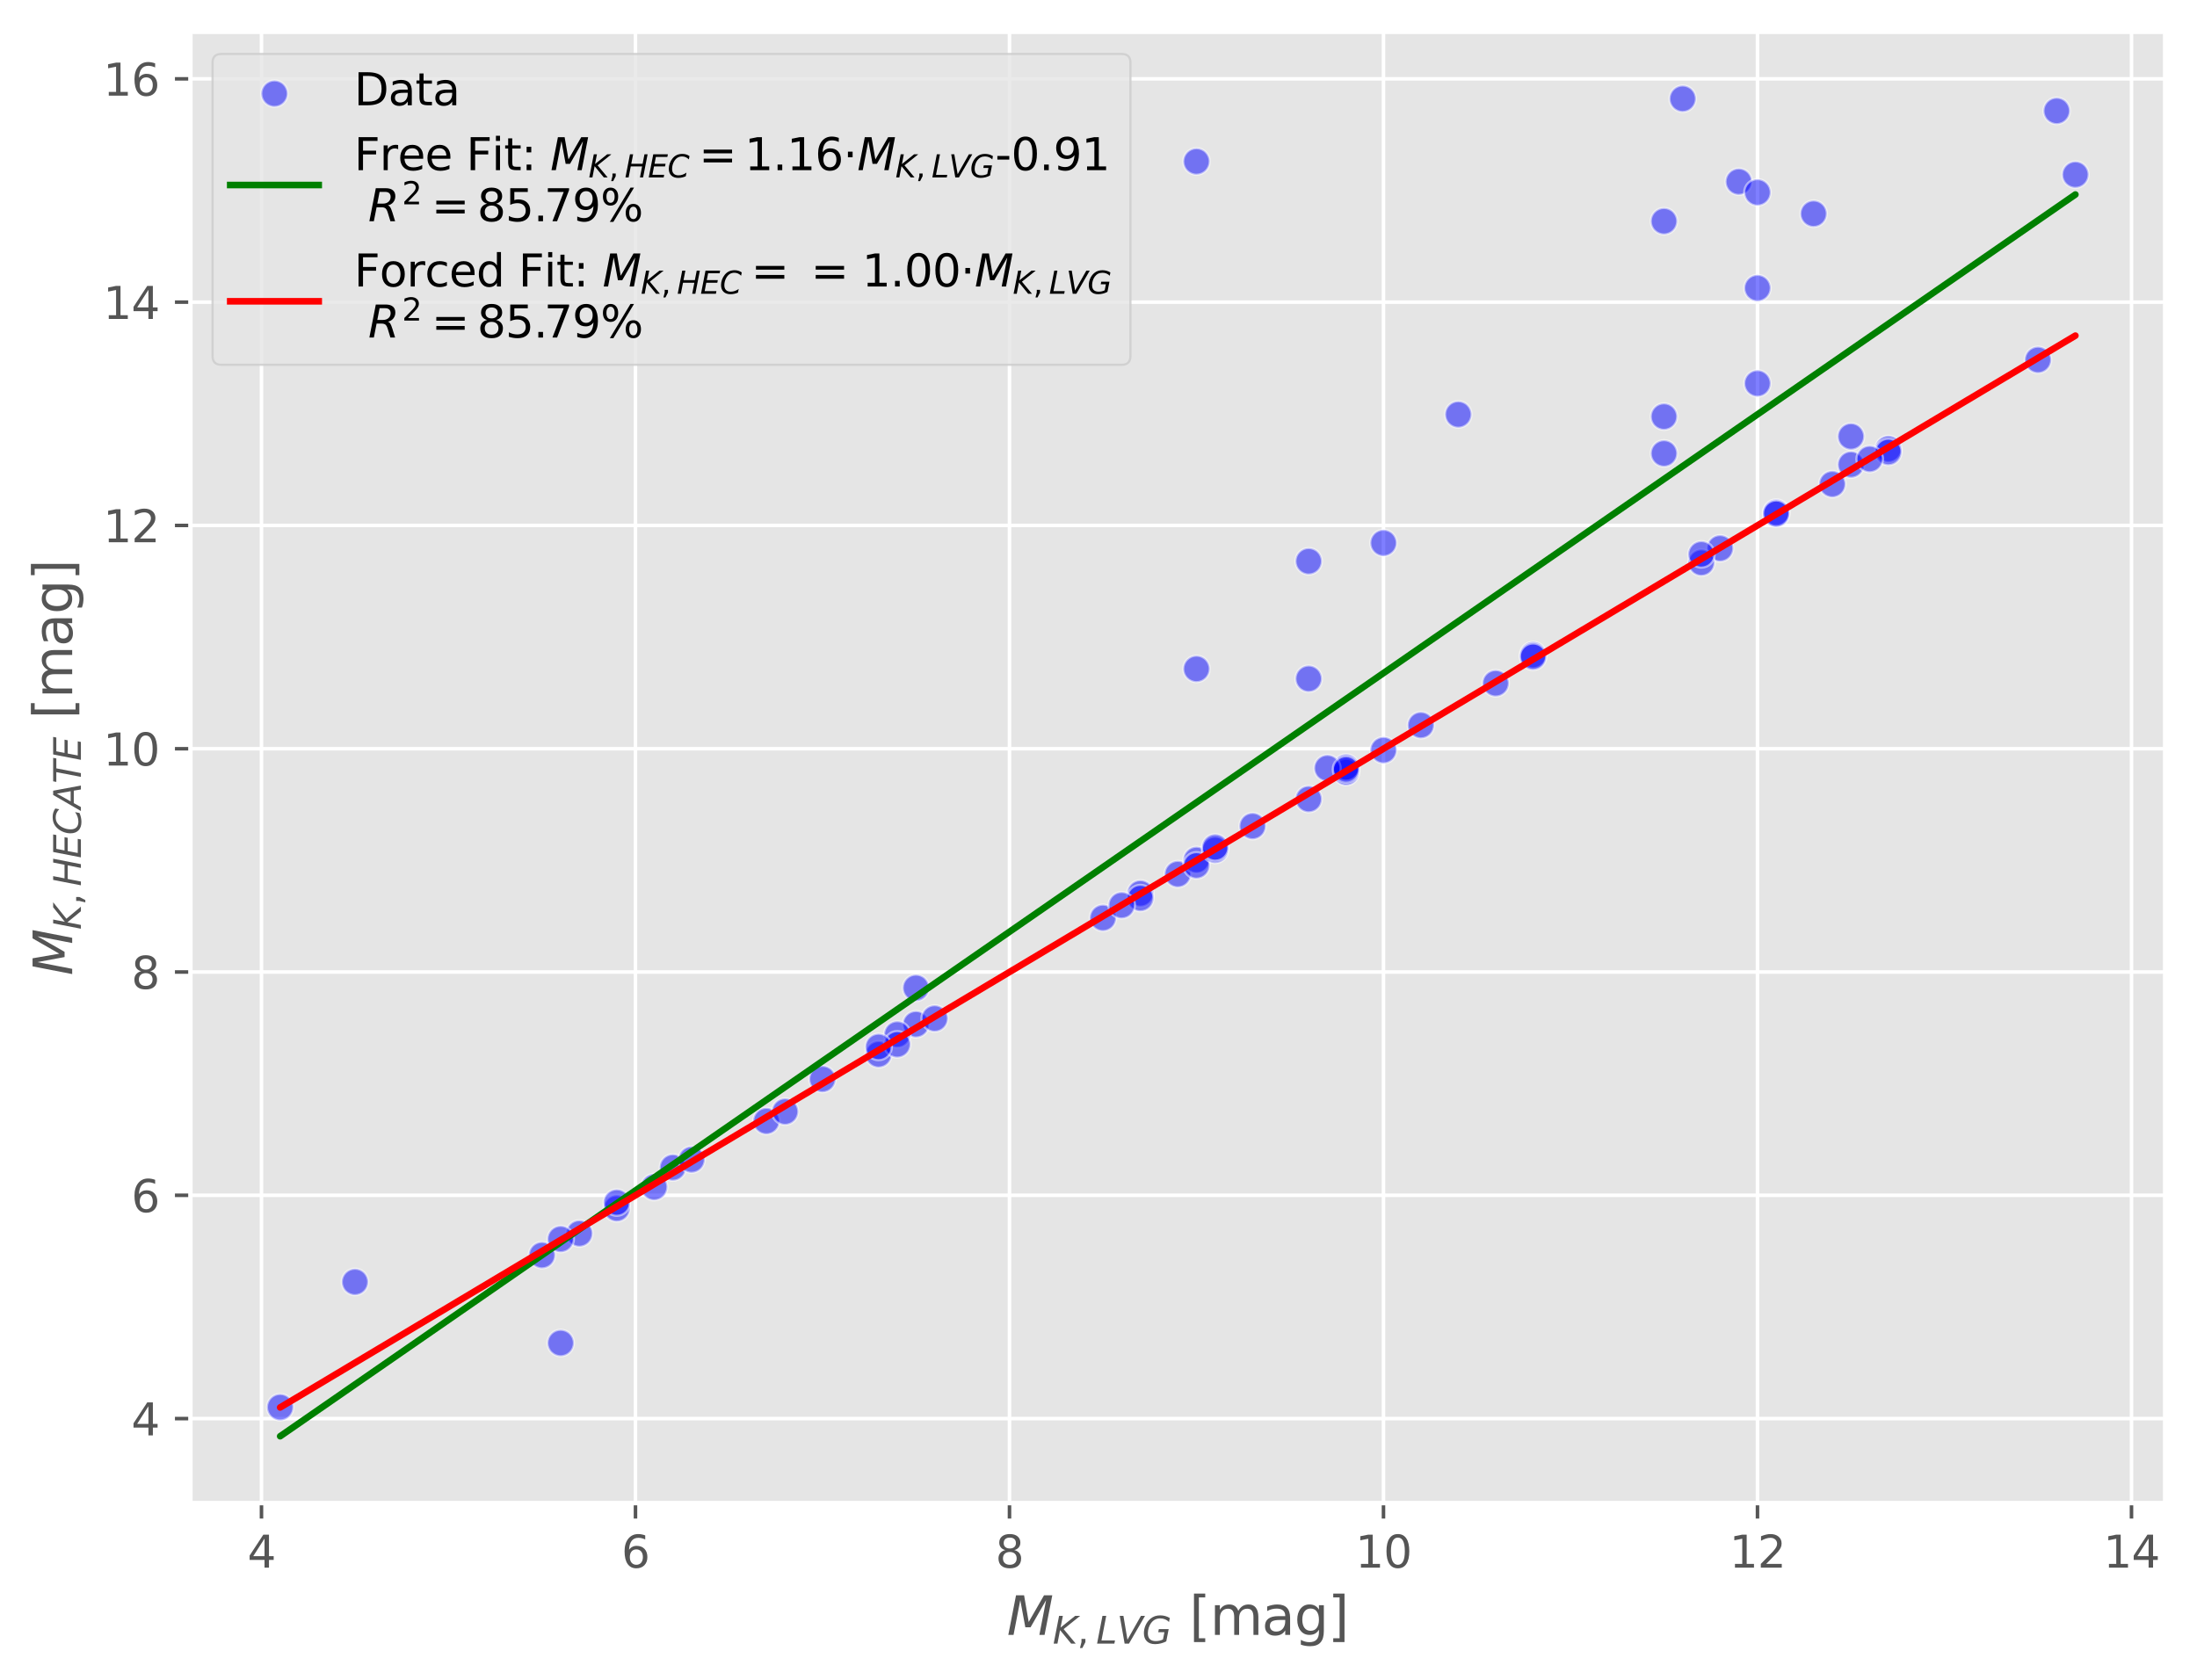 <?xml version="1.0" encoding="utf-8" standalone="no"?>
<!DOCTYPE svg PUBLIC "-//W3C//DTD SVG 1.1//EN"
  "http://www.w3.org/Graphics/SVG/1.1/DTD/svg11.dtd">
<svg xmlns:xlink="http://www.w3.org/1999/xlink" width="496.645pt" height="379.838pt" viewBox="0 0 496.645 379.838" xmlns="http://www.w3.org/2000/svg" version="1.1">
 <defs>
  <style type="text/css">*{stroke-linejoin: round; stroke-linecap: butt}</style>
 </defs>
 <g id="figure_1">
  <g id="patch_1">
   <path d="M 0 379.838 
L 496.645 379.838 
L 496.645 0 
L 0 0 
z
" style="fill: #ffffff"/>
  </g>
  <g id="axes_1">
   <g id="patch_2">
    <path d="M 43.045 339.84 
L 489.445 339.84 
L 489.445 7.2 
L 43.045 7.2 
z
" style="fill: #e5e5e5"/>
   </g>
   <g id="matplotlib.axis_1">
    <g id="xtick_1">
     <g id="line2d_1">
      <path d="M 59.109 339.84 
L 59.109 7.2 
" clip-path="url(#p6cf40e9a6b)" style="fill: none; stroke: #ffffff; stroke-width: 0.8; stroke-linecap: square"/>
     </g>
     <g id="line2d_2">
      <defs>
       <path id="m7039c1b20a" d="M 0 0 
L 0 3.5 
" style="stroke: #555555; stroke-width: 0.8"/>
      </defs>
      <g>
       <use xlink:href="#m7039c1b20a" x="59.109" y="339.84" style="fill: #555555; stroke: #555555; stroke-width: 0.8"/>
      </g>
     </g>
     <g id="text_1">
      <!-- 4 -->
      <g style="fill: #555555" transform="translate(55.927 354.438) scale(0.1 -0.1)">
       <defs>
        <path id="DejaVuSans-34" d="M 2419 4116 
L 825 1625 
L 2419 1625 
L 2419 4116 
z
M 2253 4666 
L 3047 4666 
L 3047 1625 
L 3713 1625 
L 3713 1100 
L 3047 1100 
L 3047 0 
L 2419 0 
L 2419 1100 
L 313 1100 
L 313 1709 
L 2253 4666 
z
" transform="scale(0.016)"/>
       </defs>
       <use xlink:href="#DejaVuSans-34"/>
      </g>
     </g>
    </g>
    <g id="xtick_2">
     <g id="line2d_3">
      <path d="M 143.654 339.84 
L 143.654 7.2 
" clip-path="url(#p6cf40e9a6b)" style="fill: none; stroke: #ffffff; stroke-width: 0.8; stroke-linecap: square"/>
     </g>
     <g id="line2d_4">
      <g>
       <use xlink:href="#m7039c1b20a" x="143.654" y="339.84" style="fill: #555555; stroke: #555555; stroke-width: 0.8"/>
      </g>
     </g>
     <g id="text_2">
      <!-- 6 -->
      <g style="fill: #555555" transform="translate(140.473 354.438) scale(0.1 -0.1)">
       <defs>
        <path id="DejaVuSans-36" d="M 2113 2584 
Q 1688 2584 1439 2293 
Q 1191 2003 1191 1497 
Q 1191 994 1439 701 
Q 1688 409 2113 409 
Q 2538 409 2786 701 
Q 3034 994 3034 1497 
Q 3034 2003 2786 2293 
Q 2538 2584 2113 2584 
z
M 3366 4563 
L 3366 3988 
Q 3128 4100 2886 4159 
Q 2644 4219 2406 4219 
Q 1781 4219 1451 3797 
Q 1122 3375 1075 2522 
Q 1259 2794 1537 2939 
Q 1816 3084 2150 3084 
Q 2853 3084 3261 2657 
Q 3669 2231 3669 1497 
Q 3669 778 3244 343 
Q 2819 -91 2113 -91 
Q 1303 -91 875 529 
Q 447 1150 447 2328 
Q 447 3434 972 4092 
Q 1497 4750 2381 4750 
Q 2619 4750 2861 4703 
Q 3103 4656 3366 4563 
z
" transform="scale(0.016)"/>
       </defs>
       <use xlink:href="#DejaVuSans-36"/>
      </g>
     </g>
    </g>
    <g id="xtick_3">
     <g id="line2d_5">
      <path d="M 228.2 339.84 
L 228.2 7.2 
" clip-path="url(#p6cf40e9a6b)" style="fill: none; stroke: #ffffff; stroke-width: 0.8; stroke-linecap: square"/>
     </g>
     <g id="line2d_6">
      <g>
       <use xlink:href="#m7039c1b20a" x="228.2" y="339.84" style="fill: #555555; stroke: #555555; stroke-width: 0.8"/>
      </g>
     </g>
     <g id="text_3">
      <!-- 8 -->
      <g style="fill: #555555" transform="translate(225.018 354.438) scale(0.1 -0.1)">
       <defs>
        <path id="DejaVuSans-38" d="M 2034 2216 
Q 1584 2216 1326 1975 
Q 1069 1734 1069 1313 
Q 1069 891 1326 650 
Q 1584 409 2034 409 
Q 2484 409 2743 651 
Q 3003 894 3003 1313 
Q 3003 1734 2745 1975 
Q 2488 2216 2034 2216 
z
M 1403 2484 
Q 997 2584 770 2862 
Q 544 3141 544 3541 
Q 544 4100 942 4425 
Q 1341 4750 2034 4750 
Q 2731 4750 3128 4425 
Q 3525 4100 3525 3541 
Q 3525 3141 3298 2862 
Q 3072 2584 2669 2484 
Q 3125 2378 3379 2068 
Q 3634 1759 3634 1313 
Q 3634 634 3220 271 
Q 2806 -91 2034 -91 
Q 1263 -91 848 271 
Q 434 634 434 1313 
Q 434 1759 690 2068 
Q 947 2378 1403 2484 
z
M 1172 3481 
Q 1172 3119 1398 2916 
Q 1625 2713 2034 2713 
Q 2441 2713 2670 2916 
Q 2900 3119 2900 3481 
Q 2900 3844 2670 4047 
Q 2441 4250 2034 4250 
Q 1625 4250 1398 4047 
Q 1172 3844 1172 3481 
z
" transform="scale(0.016)"/>
       </defs>
       <use xlink:href="#DejaVuSans-38"/>
      </g>
     </g>
    </g>
    <g id="xtick_4">
     <g id="line2d_7">
      <path d="M 312.745 339.84 
L 312.745 7.2 
" clip-path="url(#p6cf40e9a6b)" style="fill: none; stroke: #ffffff; stroke-width: 0.8; stroke-linecap: square"/>
     </g>
     <g id="line2d_8">
      <g>
       <use xlink:href="#m7039c1b20a" x="312.745" y="339.84" style="fill: #555555; stroke: #555555; stroke-width: 0.8"/>
      </g>
     </g>
     <g id="text_4">
      <!-- 10 -->
      <g style="fill: #555555" transform="translate(306.382 354.438) scale(0.1 -0.1)">
       <defs>
        <path id="DejaVuSans-31" d="M 794 531 
L 1825 531 
L 1825 4091 
L 703 3866 
L 703 4441 
L 1819 4666 
L 2450 4666 
L 2450 531 
L 3481 531 
L 3481 0 
L 794 0 
L 794 531 
z
" transform="scale(0.016)"/>
        <path id="DejaVuSans-30" d="M 2034 4250 
Q 1547 4250 1301 3770 
Q 1056 3291 1056 2328 
Q 1056 1369 1301 889 
Q 1547 409 2034 409 
Q 2525 409 2770 889 
Q 3016 1369 3016 2328 
Q 3016 3291 2770 3770 
Q 2525 4250 2034 4250 
z
M 2034 4750 
Q 2819 4750 3233 4129 
Q 3647 3509 3647 2328 
Q 3647 1150 3233 529 
Q 2819 -91 2034 -91 
Q 1250 -91 836 529 
Q 422 1150 422 2328 
Q 422 3509 836 4129 
Q 1250 4750 2034 4750 
z
" transform="scale(0.016)"/>
       </defs>
       <use xlink:href="#DejaVuSans-31"/>
       <use xlink:href="#DejaVuSans-30" x="63.623"/>
      </g>
     </g>
    </g>
    <g id="xtick_5">
     <g id="line2d_9">
      <path d="M 397.29 339.84 
L 397.29 7.2 
" clip-path="url(#p6cf40e9a6b)" style="fill: none; stroke: #ffffff; stroke-width: 0.8; stroke-linecap: square"/>
     </g>
     <g id="line2d_10">
      <g>
       <use xlink:href="#m7039c1b20a" x="397.29" y="339.84" style="fill: #555555; stroke: #555555; stroke-width: 0.8"/>
      </g>
     </g>
     <g id="text_5">
      <!-- 12 -->
      <g style="fill: #555555" transform="translate(390.928 354.438) scale(0.1 -0.1)">
       <defs>
        <path id="DejaVuSans-32" d="M 1228 531 
L 3431 531 
L 3431 0 
L 469 0 
L 469 531 
Q 828 903 1448 1529 
Q 2069 2156 2228 2338 
Q 2531 2678 2651 2914 
Q 2772 3150 2772 3378 
Q 2772 3750 2511 3984 
Q 2250 4219 1831 4219 
Q 1534 4219 1204 4116 
Q 875 4013 500 3803 
L 500 4441 
Q 881 4594 1212 4672 
Q 1544 4750 1819 4750 
Q 2544 4750 2975 4387 
Q 3406 4025 3406 3419 
Q 3406 3131 3298 2873 
Q 3191 2616 2906 2266 
Q 2828 2175 2409 1742 
Q 1991 1309 1228 531 
z
" transform="scale(0.016)"/>
       </defs>
       <use xlink:href="#DejaVuSans-31"/>
       <use xlink:href="#DejaVuSans-32" x="63.623"/>
      </g>
     </g>
    </g>
    <g id="xtick_6">
     <g id="line2d_11">
      <path d="M 481.836 339.84 
L 481.836 7.2 
" clip-path="url(#p6cf40e9a6b)" style="fill: none; stroke: #ffffff; stroke-width: 0.8; stroke-linecap: square"/>
     </g>
     <g id="line2d_12">
      <g>
       <use xlink:href="#m7039c1b20a" x="481.836" y="339.84" style="fill: #555555; stroke: #555555; stroke-width: 0.8"/>
      </g>
     </g>
     <g id="text_6">
      <!-- 14 -->
      <g style="fill: #555555" transform="translate(475.473 354.438) scale(0.1 -0.1)">
       <use xlink:href="#DejaVuSans-31"/>
       <use xlink:href="#DejaVuSans-34" x="63.623"/>
      </g>
     </g>
    </g>
    <g id="text_7">
     <!-- $M_{K,LVG}$ [$\mathrm{mag}$] -->
     <g style="fill: #555555" transform="translate(227.605 369.638) scale(0.12 -0.12)">
      <defs>
       <path id="DejaVuSans-Oblique-4d" d="M 1081 4666 
L 2028 4666 
L 2572 1522 
L 4378 4666 
L 5350 4666 
L 4441 0 
L 3828 0 
L 4622 4091 
L 2791 897 
L 2175 897 
L 1581 4103 
L 788 0 
L 172 0 
L 1081 4666 
z
" transform="scale(0.016)"/>
       <path id="DejaVuSans-Oblique-4b" d="M 1081 4666 
L 1716 4666 
L 1331 2700 
L 3781 4666 
L 4622 4666 
L 1850 2438 
L 3878 0 
L 3109 0 
L 1247 2272 
L 806 0 
L 172 0 
L 1081 4666 
z
" transform="scale(0.016)"/>
       <path id="DejaVuSans-2c" d="M 750 794 
L 1409 794 
L 1409 256 
L 897 -744 
L 494 -744 
L 750 256 
L 750 794 
z
" transform="scale(0.016)"/>
       <path id="DejaVuSans-Oblique-4c" d="M 1075 4666 
L 1709 4666 
L 909 525 
L 3181 525 
L 3078 0 
L 172 0 
L 1075 4666 
z
" transform="scale(0.016)"/>
       <path id="DejaVuSans-Oblique-56" d="M 1319 0 
L 500 4666 
L 1119 4666 
L 1797 653 
L 4063 4666 
L 4750 4666 
L 2053 0 
L 1319 0 
z
" transform="scale(0.016)"/>
       <path id="DejaVuSans-Oblique-47" d="M 3494 697 
L 3738 1919 
L 2700 1919 
L 2797 2438 
L 4453 2438 
L 4050 384 
Q 3634 156 3143 32 
Q 2653 -91 2156 -91 
Q 1278 -91 783 396 
Q 288 884 288 1753 
Q 288 2475 589 3126 
Q 891 3778 1422 4213 
Q 1756 4484 2153 4617 
Q 2550 4750 3034 4750 
Q 3472 4750 3873 4639 
Q 4275 4528 4641 4306 
L 4513 3634 
Q 4231 3928 3853 4083 
Q 3475 4238 3047 4238 
Q 2550 4238 2172 4048 
Q 1794 3859 1497 3463 
Q 1244 3125 1098 2667 
Q 953 2209 953 1734 
Q 953 1081 1287 751 
Q 1622 422 2284 422 
Q 2616 422 2925 492 
Q 3234 563 3494 697 
z
" transform="scale(0.016)"/>
       <path id="DejaVuSans-20" transform="scale(0.016)"/>
       <path id="DejaVuSans-5b" d="M 550 4863 
L 1875 4863 
L 1875 4416 
L 1125 4416 
L 1125 -397 
L 1875 -397 
L 1875 -844 
L 550 -844 
L 550 4863 
z
" transform="scale(0.016)"/>
       <path id="DejaVuSans-6d" d="M 3328 2828 
Q 3544 3216 3844 3400 
Q 4144 3584 4550 3584 
Q 5097 3584 5394 3201 
Q 5691 2819 5691 2113 
L 5691 0 
L 5113 0 
L 5113 2094 
Q 5113 2597 4934 2840 
Q 4756 3084 4391 3084 
Q 3944 3084 3684 2787 
Q 3425 2491 3425 1978 
L 3425 0 
L 2847 0 
L 2847 2094 
Q 2847 2600 2669 2842 
Q 2491 3084 2119 3084 
Q 1678 3084 1418 2786 
Q 1159 2488 1159 1978 
L 1159 0 
L 581 0 
L 581 3500 
L 1159 3500 
L 1159 2956 
Q 1356 3278 1631 3431 
Q 1906 3584 2284 3584 
Q 2666 3584 2933 3390 
Q 3200 3197 3328 2828 
z
" transform="scale(0.016)"/>
       <path id="DejaVuSans-61" d="M 2194 1759 
Q 1497 1759 1228 1600 
Q 959 1441 959 1056 
Q 959 750 1161 570 
Q 1363 391 1709 391 
Q 2188 391 2477 730 
Q 2766 1069 2766 1631 
L 2766 1759 
L 2194 1759 
z
M 3341 1997 
L 3341 0 
L 2766 0 
L 2766 531 
Q 2569 213 2275 61 
Q 1981 -91 1556 -91 
Q 1019 -91 701 211 
Q 384 513 384 1019 
Q 384 1609 779 1909 
Q 1175 2209 1959 2209 
L 2766 2209 
L 2766 2266 
Q 2766 2663 2505 2880 
Q 2244 3097 1772 3097 
Q 1472 3097 1187 3025 
Q 903 2953 641 2809 
L 641 3341 
Q 956 3463 1253 3523 
Q 1550 3584 1831 3584 
Q 2591 3584 2966 3190 
Q 3341 2797 3341 1997 
z
" transform="scale(0.016)"/>
       <path id="DejaVuSans-67" d="M 2906 1791 
Q 2906 2416 2648 2759 
Q 2391 3103 1925 3103 
Q 1463 3103 1205 2759 
Q 947 2416 947 1791 
Q 947 1169 1205 825 
Q 1463 481 1925 481 
Q 2391 481 2648 825 
Q 2906 1169 2906 1791 
z
M 3481 434 
Q 3481 -459 3084 -895 
Q 2688 -1331 1869 -1331 
Q 1566 -1331 1297 -1286 
Q 1028 -1241 775 -1147 
L 775 -588 
Q 1028 -725 1275 -790 
Q 1522 -856 1778 -856 
Q 2344 -856 2625 -561 
Q 2906 -266 2906 331 
L 2906 616 
Q 2728 306 2450 153 
Q 2172 0 1784 0 
Q 1141 0 747 490 
Q 353 981 353 1791 
Q 353 2603 747 3093 
Q 1141 3584 1784 3584 
Q 2172 3584 2450 3431 
Q 2728 3278 2906 2969 
L 2906 3500 
L 3481 3500 
L 3481 434 
z
" transform="scale(0.016)"/>
       <path id="DejaVuSans-5d" d="M 1947 4863 
L 1947 -844 
L 622 -844 
L 622 -397 
L 1369 -397 
L 1369 4416 
L 622 4416 
L 622 4863 
L 1947 4863 
z
" transform="scale(0.016)"/>
      </defs>
      <use xlink:href="#DejaVuSans-Oblique-4d" transform="translate(0 0.016)"/>
      <use xlink:href="#DejaVuSans-Oblique-4b" transform="translate(86.279 -16.391) scale(0.7)"/>
      <use xlink:href="#DejaVuSans-2c" transform="translate(132.183 -16.391) scale(0.7)"/>
      <use xlink:href="#DejaVuSans-Oblique-4c" transform="translate(168.071 -16.391) scale(0.7)"/>
      <use xlink:href="#DejaVuSans-Oblique-56" transform="translate(207.07 -16.391) scale(0.7)"/>
      <use xlink:href="#DejaVuSans-Oblique-47" transform="translate(254.956 -16.391) scale(0.7)"/>
      <use xlink:href="#DejaVuSans-20" transform="translate(311.934 0.016)"/>
      <use xlink:href="#DejaVuSans-5b" transform="translate(343.721 0.016)"/>
      <use xlink:href="#DejaVuSans-6d" transform="translate(382.734 0.016)"/>
      <use xlink:href="#DejaVuSans-61" transform="translate(480.146 0.016)"/>
      <use xlink:href="#DejaVuSans-67" transform="translate(541.426 0.016)"/>
      <use xlink:href="#DejaVuSans-5d" transform="translate(604.902 0.016)"/>
     </g>
    </g>
   </g>
   <g id="matplotlib.axis_2">
    <g id="ytick_1">
     <g id="line2d_13">
      <path d="M 43.045 320.732 
L 489.445 320.732 
" clip-path="url(#p6cf40e9a6b)" style="fill: none; stroke: #ffffff; stroke-width: 0.8; stroke-linecap: square"/>
     </g>
     <g id="line2d_14">
      <defs>
       <path id="m6ed48e3ea6" d="M 0 0 
L -3.5 0 
" style="stroke: #555555; stroke-width: 0.8"/>
      </defs>
      <g>
       <use xlink:href="#m6ed48e3ea6" x="43.045" y="320.732" style="fill: #555555; stroke: #555555; stroke-width: 0.8"/>
      </g>
     </g>
     <g id="text_8">
      <!-- 4 -->
      <g style="fill: #555555" transform="translate(29.683 324.531) scale(0.1 -0.1)">
       <use xlink:href="#DejaVuSans-34"/>
      </g>
     </g>
    </g>
    <g id="ytick_2">
     <g id="line2d_15">
      <path d="M 43.045 270.248 
L 489.445 270.248 
" clip-path="url(#p6cf40e9a6b)" style="fill: none; stroke: #ffffff; stroke-width: 0.8; stroke-linecap: square"/>
     </g>
     <g id="line2d_16">
      <g>
       <use xlink:href="#m6ed48e3ea6" x="43.045" y="270.248" style="fill: #555555; stroke: #555555; stroke-width: 0.8"/>
      </g>
     </g>
     <g id="text_9">
      <!-- 6 -->
      <g style="fill: #555555" transform="translate(29.683 274.047) scale(0.1 -0.1)">
       <use xlink:href="#DejaVuSans-36"/>
      </g>
     </g>
    </g>
    <g id="ytick_3">
     <g id="line2d_17">
      <path d="M 43.045 219.763 
L 489.445 219.763 
" clip-path="url(#p6cf40e9a6b)" style="fill: none; stroke: #ffffff; stroke-width: 0.8; stroke-linecap: square"/>
     </g>
     <g id="line2d_18">
      <g>
       <use xlink:href="#m6ed48e3ea6" x="43.045" y="219.763" style="fill: #555555; stroke: #555555; stroke-width: 0.8"/>
      </g>
     </g>
     <g id="text_10">
      <!-- 8 -->
      <g style="fill: #555555" transform="translate(29.683 223.563) scale(0.1 -0.1)">
       <use xlink:href="#DejaVuSans-38"/>
      </g>
     </g>
    </g>
    <g id="ytick_4">
     <g id="line2d_19">
      <path d="M 43.045 169.279 
L 489.445 169.279 
" clip-path="url(#p6cf40e9a6b)" style="fill: none; stroke: #ffffff; stroke-width: 0.8; stroke-linecap: square"/>
     </g>
     <g id="line2d_20">
      <g>
       <use xlink:href="#m6ed48e3ea6" x="43.045" y="169.279" style="fill: #555555; stroke: #555555; stroke-width: 0.8"/>
      </g>
     </g>
     <g id="text_11">
      <!-- 10 -->
      <g style="fill: #555555" transform="translate(23.32 173.079) scale(0.1 -0.1)">
       <use xlink:href="#DejaVuSans-31"/>
       <use xlink:href="#DejaVuSans-30" x="63.623"/>
      </g>
     </g>
    </g>
    <g id="ytick_5">
     <g id="line2d_21">
      <path d="M 43.045 118.795 
L 489.445 118.795 
" clip-path="url(#p6cf40e9a6b)" style="fill: none; stroke: #ffffff; stroke-width: 0.8; stroke-linecap: square"/>
     </g>
     <g id="line2d_22">
      <g>
       <use xlink:href="#m6ed48e3ea6" x="43.045" y="118.795" style="fill: #555555; stroke: #555555; stroke-width: 0.8"/>
      </g>
     </g>
     <g id="text_12">
      <!-- 12 -->
      <g style="fill: #555555" transform="translate(23.32 122.594) scale(0.1 -0.1)">
       <use xlink:href="#DejaVuSans-31"/>
       <use xlink:href="#DejaVuSans-32" x="63.623"/>
      </g>
     </g>
    </g>
    <g id="ytick_6">
     <g id="line2d_23">
      <path d="M 43.045 68.311 
L 489.445 68.311 
" clip-path="url(#p6cf40e9a6b)" style="fill: none; stroke: #ffffff; stroke-width: 0.8; stroke-linecap: square"/>
     </g>
     <g id="line2d_24">
      <g>
       <use xlink:href="#m6ed48e3ea6" x="43.045" y="68.311" style="fill: #555555; stroke: #555555; stroke-width: 0.8"/>
      </g>
     </g>
     <g id="text_13">
      <!-- 14 -->
      <g style="fill: #555555" transform="translate(23.32 72.11) scale(0.1 -0.1)">
       <use xlink:href="#DejaVuSans-31"/>
       <use xlink:href="#DejaVuSans-34" x="63.623"/>
      </g>
     </g>
    </g>
    <g id="ytick_7">
     <g id="line2d_25">
      <path d="M 43.045 17.827 
L 489.445 17.827 
" clip-path="url(#p6cf40e9a6b)" style="fill: none; stroke: #ffffff; stroke-width: 0.8; stroke-linecap: square"/>
     </g>
     <g id="line2d_26">
      <g>
       <use xlink:href="#m6ed48e3ea6" x="43.045" y="17.827" style="fill: #555555; stroke: #555555; stroke-width: 0.8"/>
      </g>
     </g>
     <g id="text_14">
      <!-- 16 -->
      <g style="fill: #555555" transform="translate(23.32 21.626) scale(0.1 -0.1)">
       <use xlink:href="#DejaVuSans-31"/>
       <use xlink:href="#DejaVuSans-36" x="63.623"/>
      </g>
     </g>
    </g>
    <g id="text_15">
     <!-- $M_{K,HECATE} $ [$\mathrm{mag}$] -->
     <g style="fill: #555555" transform="translate(16.32 220.56) rotate(-90) scale(0.12 -0.12)">
      <defs>
       <path id="DejaVuSans-Oblique-48" d="M 1081 4666 
L 1716 4666 
L 1344 2753 
L 3634 2753 
L 4006 4666 
L 4641 4666 
L 3731 0 
L 3097 0 
L 3531 2222 
L 1241 2222 
L 806 0 
L 172 0 
L 1081 4666 
z
" transform="scale(0.016)"/>
       <path id="DejaVuSans-Oblique-45" d="M 1081 4666 
L 4031 4666 
L 3928 4134 
L 1606 4134 
L 1338 2753 
L 3566 2753 
L 3463 2222 
L 1234 2222 
L 909 531 
L 3284 531 
L 3181 0 
L 172 0 
L 1081 4666 
z
" transform="scale(0.016)"/>
       <path id="DejaVuSans-Oblique-43" d="M 4447 4306 
L 4319 3641 
Q 4019 3944 3683 4091 
Q 3347 4238 2956 4238 
Q 2422 4238 2017 3981 
Q 1613 3725 1319 3200 
Q 1131 2863 1032 2486 
Q 934 2109 934 1728 
Q 934 1091 1264 756 
Q 1594 422 2222 422 
Q 2656 422 3056 561 
Q 3456 700 3834 978 
L 3688 231 
Q 3316 72 2936 -9 
Q 2556 -91 2175 -91 
Q 1278 -91 773 396 
Q 269 884 269 1753 
Q 269 2309 461 2846 
Q 653 3384 1013 3828 
Q 1394 4300 1883 4525 
Q 2372 4750 3022 4750 
Q 3422 4750 3780 4639 
Q 4138 4528 4447 4306 
z
" transform="scale(0.016)"/>
       <path id="DejaVuSans-Oblique-41" d="M 2356 4666 
L 3072 4666 
L 3938 0 
L 3278 0 
L 3084 1197 
L 984 1197 
L 325 0 
L -341 0 
L 2356 4666 
z
M 2584 4044 
L 1275 1722 
L 2988 1722 
L 2584 4044 
z
" transform="scale(0.016)"/>
       <path id="DejaVuSans-Oblique-54" d="M 378 4666 
L 4325 4666 
L 4225 4134 
L 2559 4134 
L 1759 0 
L 1125 0 
L 1925 4134 
L 275 4134 
L 378 4666 
z
" transform="scale(0.016)"/>
      </defs>
      <use xlink:href="#DejaVuSans-Oblique-4d" transform="translate(0 0.016)"/>
      <use xlink:href="#DejaVuSans-Oblique-4b" transform="translate(86.279 -16.391) scale(0.7)"/>
      <use xlink:href="#DejaVuSans-2c" transform="translate(132.183 -16.391) scale(0.7)"/>
      <use xlink:href="#DejaVuSans-Oblique-48" transform="translate(168.071 -16.391) scale(0.7)"/>
      <use xlink:href="#DejaVuSans-Oblique-45" transform="translate(220.708 -16.391) scale(0.7)"/>
      <use xlink:href="#DejaVuSans-Oblique-43" transform="translate(264.937 -16.391) scale(0.7)"/>
      <use xlink:href="#DejaVuSans-Oblique-41" transform="translate(313.813 -16.391) scale(0.7)"/>
      <use xlink:href="#DejaVuSans-Oblique-54" transform="translate(361.699 -16.391) scale(0.7)"/>
      <use xlink:href="#DejaVuSans-Oblique-45" transform="translate(404.458 -16.391) scale(0.7)"/>
      <use xlink:href="#DejaVuSans-20" transform="translate(451.421 0.016)"/>
      <use xlink:href="#DejaVuSans-5b" transform="translate(483.208 0.016)"/>
      <use xlink:href="#DejaVuSans-6d" transform="translate(522.222 0.016)"/>
      <use xlink:href="#DejaVuSans-61" transform="translate(619.634 0.016)"/>
      <use xlink:href="#DejaVuSans-67" transform="translate(680.913 0.016)"/>
      <use xlink:href="#DejaVuSans-5d" transform="translate(744.39 0.016)"/>
     </g>
    </g>
   </g>
   <g id="PathCollection_1">
    <defs>
     <path id="m04ce476c7c" d="M 0 3 
C 0.796 3 1.559 2.684 2.121 2.121 
C 2.684 1.559 3 0.796 3 0 
C 3 -0.796 2.684 -1.559 2.121 -2.121 
C 1.559 -2.684 0.796 -3 0 -3 
C -0.796 -3 -1.559 -2.684 -2.121 -2.121 
C -2.684 -1.559 -3 -0.796 -3 0 
C -3 0.796 -2.684 1.559 -2.121 2.121 
C -1.559 2.684 -0.796 3 0 3 
z
" style="stroke: #ffffff; stroke-opacity: 0.5; stroke-width: 0.5"/>
    </defs>
    <g clip-path="url(#p6cf40e9a6b)">
     <use xlink:href="#m04ce476c7c" x="329.654" y="93.705" style="fill: #0000ff; fill-opacity: 0.5; stroke: #ffffff; stroke-opacity: 0.5; stroke-width: 0.5"/>
     <use xlink:href="#m04ce476c7c" x="393.063" y="41.075" style="fill: #0000ff; fill-opacity: 0.5; stroke: #ffffff; stroke-opacity: 0.5; stroke-width: 0.5"/>
     <use xlink:href="#m04ce476c7c" x="409.972" y="48.319" style="fill: #0000ff; fill-opacity: 0.5; stroke: #ffffff; stroke-opacity: 0.5; stroke-width: 0.5"/>
     <use xlink:href="#m04ce476c7c" x="304.29" y="174.555" style="fill: #0000ff; fill-opacity: 0.5; stroke: #ffffff; stroke-opacity: 0.5; stroke-width: 0.5"/>
     <use xlink:href="#m04ce476c7c" x="266.245" y="197.626" style="fill: #0000ff; fill-opacity: 0.5; stroke: #ffffff; stroke-opacity: 0.5; stroke-width: 0.5"/>
     <use xlink:href="#m04ce476c7c" x="346.563" y="148.101" style="fill: #0000ff; fill-opacity: 0.5; stroke: #ffffff; stroke-opacity: 0.5; stroke-width: 0.5"/>
     <use xlink:href="#m04ce476c7c" x="270.472" y="194.42" style="fill: #0000ff; fill-opacity: 0.5; stroke: #ffffff; stroke-opacity: 0.5; stroke-width: 0.5"/>
     <use xlink:href="#m04ce476c7c" x="397.29" y="43.498" style="fill: #0000ff; fill-opacity: 0.5; stroke: #ffffff; stroke-opacity: 0.5; stroke-width: 0.5"/>
     <use xlink:href="#m04ce476c7c" x="376.154" y="94.184" style="fill: #0000ff; fill-opacity: 0.5; stroke: #ffffff; stroke-opacity: 0.5; stroke-width: 0.5"/>
     <use xlink:href="#m04ce476c7c" x="312.745" y="169.607" style="fill: #0000ff; fill-opacity: 0.5; stroke: #ffffff; stroke-opacity: 0.5; stroke-width: 0.5"/>
     <use xlink:href="#m04ce476c7c" x="376.154" y="102.514" style="fill: #0000ff; fill-opacity: 0.5; stroke: #ffffff; stroke-opacity: 0.5; stroke-width: 0.5"/>
     <use xlink:href="#m04ce476c7c" x="426.881" y="101.504" style="fill: #0000ff; fill-opacity: 0.5; stroke: #ffffff; stroke-opacity: 0.5; stroke-width: 0.5"/>
     <use xlink:href="#m04ce476c7c" x="295.836" y="153.453" style="fill: #0000ff; fill-opacity: 0.5; stroke: #ffffff; stroke-opacity: 0.5; stroke-width: 0.5"/>
     <use xlink:href="#m04ce476c7c" x="401.518" y="115.892" style="fill: #0000ff; fill-opacity: 0.5; stroke: #ffffff; stroke-opacity: 0.5; stroke-width: 0.5"/>
     <use xlink:href="#m04ce476c7c" x="257.79" y="201.993" style="fill: #0000ff; fill-opacity: 0.5; stroke: #ffffff; stroke-opacity: 0.5; stroke-width: 0.5"/>
     <use xlink:href="#m04ce476c7c" x="380.381" y="22.32" style="fill: #0000ff; fill-opacity: 0.5; stroke: #ffffff; stroke-opacity: 0.5; stroke-width: 0.5"/>
     <use xlink:href="#m04ce476c7c" x="464.927" y="25.071" style="fill: #0000ff; fill-opacity: 0.5; stroke: #ffffff; stroke-opacity: 0.5; stroke-width: 0.5"/>
     <use xlink:href="#m04ce476c7c" x="397.29" y="65.131" style="fill: #0000ff; fill-opacity: 0.5; stroke: #ffffff; stroke-opacity: 0.5; stroke-width: 0.5"/>
     <use xlink:href="#m04ce476c7c" x="418.427" y="105.038" style="fill: #0000ff; fill-opacity: 0.5; stroke: #ffffff; stroke-opacity: 0.5; stroke-width: 0.5"/>
     <use xlink:href="#m04ce476c7c" x="388.836" y="123.97" style="fill: #0000ff; fill-opacity: 0.5; stroke: #ffffff; stroke-opacity: 0.5; stroke-width: 0.5"/>
     <use xlink:href="#m04ce476c7c" x="63.336" y="318.157" style="fill: #0000ff; fill-opacity: 0.5; stroke: #ffffff; stroke-opacity: 0.5; stroke-width: 0.5"/>
     <use xlink:href="#m04ce476c7c" x="126.745" y="303.643" style="fill: #0000ff; fill-opacity: 0.5; stroke: #ffffff; stroke-opacity: 0.5; stroke-width: 0.5"/>
     <use xlink:href="#m04ce476c7c" x="80.245" y="289.835" style="fill: #0000ff; fill-opacity: 0.5; stroke: #ffffff; stroke-opacity: 0.5; stroke-width: 0.5"/>
     <use xlink:href="#m04ce476c7c" x="270.472" y="195.657" style="fill: #0000ff; fill-opacity: 0.5; stroke: #ffffff; stroke-opacity: 0.5; stroke-width: 0.5"/>
     <use xlink:href="#m04ce476c7c" x="274.7" y="192.149" style="fill: #0000ff; fill-opacity: 0.5; stroke: #ffffff; stroke-opacity: 0.5; stroke-width: 0.5"/>
     <use xlink:href="#m04ce476c7c" x="152.109" y="263.962" style="fill: #0000ff; fill-opacity: 0.5; stroke: #ffffff; stroke-opacity: 0.5; stroke-width: 0.5"/>
     <use xlink:href="#m04ce476c7c" x="207.063" y="231.577" style="fill: #0000ff; fill-opacity: 0.5; stroke: #ffffff; stroke-opacity: 0.5; stroke-width: 0.5"/>
     <use xlink:href="#m04ce476c7c" x="304.29" y="173.52" style="fill: #0000ff; fill-opacity: 0.5; stroke: #ffffff; stroke-opacity: 0.5; stroke-width: 0.5"/>
     <use xlink:href="#m04ce476c7c" x="130.972" y="278.88" style="fill: #0000ff; fill-opacity: 0.5; stroke: #ffffff; stroke-opacity: 0.5; stroke-width: 0.5"/>
     <use xlink:href="#m04ce476c7c" x="207.063" y="223.348" style="fill: #0000ff; fill-opacity: 0.5; stroke: #ffffff; stroke-opacity: 0.5; stroke-width: 0.5"/>
     <use xlink:href="#m04ce476c7c" x="426.881" y="102.186" style="fill: #0000ff; fill-opacity: 0.5; stroke: #ffffff; stroke-opacity: 0.5; stroke-width: 0.5"/>
     <use xlink:href="#m04ce476c7c" x="321.2" y="163.953" style="fill: #0000ff; fill-opacity: 0.5; stroke: #ffffff; stroke-opacity: 0.5; stroke-width: 0.5"/>
     <use xlink:href="#m04ce476c7c" x="198.609" y="238.367" style="fill: #0000ff; fill-opacity: 0.5; stroke: #ffffff; stroke-opacity: 0.5; stroke-width: 0.5"/>
     <use xlink:href="#m04ce476c7c" x="300.063" y="173.671" style="fill: #0000ff; fill-opacity: 0.5; stroke: #ffffff; stroke-opacity: 0.5; stroke-width: 0.5"/>
     <use xlink:href="#m04ce476c7c" x="139.427" y="273.201" style="fill: #0000ff; fill-opacity: 0.5; stroke: #ffffff; stroke-opacity: 0.5; stroke-width: 0.5"/>
     <use xlink:href="#m04ce476c7c" x="270.472" y="151.231" style="fill: #0000ff; fill-opacity: 0.5; stroke: #ffffff; stroke-opacity: 0.5; stroke-width: 0.5"/>
     <use xlink:href="#m04ce476c7c" x="173.245" y="253.462" style="fill: #0000ff; fill-opacity: 0.5; stroke: #ffffff; stroke-opacity: 0.5; stroke-width: 0.5"/>
     <use xlink:href="#m04ce476c7c" x="156.336" y="262.17" style="fill: #0000ff; fill-opacity: 0.5; stroke: #ffffff; stroke-opacity: 0.5; stroke-width: 0.5"/>
     <use xlink:href="#m04ce476c7c" x="202.836" y="233.874" style="fill: #0000ff; fill-opacity: 0.5; stroke: #ffffff; stroke-opacity: 0.5; stroke-width: 0.5"/>
     <use xlink:href="#m04ce476c7c" x="177.472" y="251.316" style="fill: #0000ff; fill-opacity: 0.5; stroke: #ffffff; stroke-opacity: 0.5; stroke-width: 0.5"/>
     <use xlink:href="#m04ce476c7c" x="185.927" y="243.971" style="fill: #0000ff; fill-opacity: 0.5; stroke: #ffffff; stroke-opacity: 0.5; stroke-width: 0.5"/>
     <use xlink:href="#m04ce476c7c" x="147.881" y="268.38" style="fill: #0000ff; fill-opacity: 0.5; stroke: #ffffff; stroke-opacity: 0.5; stroke-width: 0.5"/>
     <use xlink:href="#m04ce476c7c" x="295.836" y="180.663" style="fill: #0000ff; fill-opacity: 0.5; stroke: #ffffff; stroke-opacity: 0.5; stroke-width: 0.5"/>
     <use xlink:href="#m04ce476c7c" x="283.154" y="186.772" style="fill: #0000ff; fill-opacity: 0.5; stroke: #ffffff; stroke-opacity: 0.5; stroke-width: 0.5"/>
     <use xlink:href="#m04ce476c7c" x="312.745" y="122.758" style="fill: #0000ff; fill-opacity: 0.5; stroke: #ffffff; stroke-opacity: 0.5; stroke-width: 0.5"/>
     <use xlink:href="#m04ce476c7c" x="274.7" y="191.593" style="fill: #0000ff; fill-opacity: 0.5; stroke: #ffffff; stroke-opacity: 0.5; stroke-width: 0.5"/>
     <use xlink:href="#m04ce476c7c" x="338.109" y="154.487" style="fill: #0000ff; fill-opacity: 0.5; stroke: #ffffff; stroke-opacity: 0.5; stroke-width: 0.5"/>
     <use xlink:href="#m04ce476c7c" x="122.518" y="283.777" style="fill: #0000ff; fill-opacity: 0.5; stroke: #ffffff; stroke-opacity: 0.5; stroke-width: 0.5"/>
     <use xlink:href="#m04ce476c7c" x="202.836" y="236.12" style="fill: #0000ff; fill-opacity: 0.5; stroke: #ffffff; stroke-opacity: 0.5; stroke-width: 0.5"/>
     <use xlink:href="#m04ce476c7c" x="198.609" y="236.701" style="fill: #0000ff; fill-opacity: 0.5; stroke: #ffffff; stroke-opacity: 0.5; stroke-width: 0.5"/>
     <use xlink:href="#m04ce476c7c" x="211.29" y="230.264" style="fill: #0000ff; fill-opacity: 0.5; stroke: #ffffff; stroke-opacity: 0.5; stroke-width: 0.5"/>
     <use xlink:href="#m04ce476c7c" x="295.836" y="126.898" style="fill: #0000ff; fill-opacity: 0.5; stroke: #ffffff; stroke-opacity: 0.5; stroke-width: 0.5"/>
     <use xlink:href="#m04ce476c7c" x="304.29" y="173.974" style="fill: #0000ff; fill-opacity: 0.5; stroke: #ffffff; stroke-opacity: 0.5; stroke-width: 0.5"/>
     <use xlink:href="#m04ce476c7c" x="257.79" y="203.053" style="fill: #0000ff; fill-opacity: 0.5; stroke: #ffffff; stroke-opacity: 0.5; stroke-width: 0.5"/>
     <use xlink:href="#m04ce476c7c" x="346.563" y="148.48" style="fill: #0000ff; fill-opacity: 0.5; stroke: #ffffff; stroke-opacity: 0.5; stroke-width: 0.5"/>
     <use xlink:href="#m04ce476c7c" x="126.745" y="280.142" style="fill: #0000ff; fill-opacity: 0.5; stroke: #ffffff; stroke-opacity: 0.5; stroke-width: 0.5"/>
     <use xlink:href="#m04ce476c7c" x="249.336" y="207.521" style="fill: #0000ff; fill-opacity: 0.5; stroke: #ffffff; stroke-opacity: 0.5; stroke-width: 0.5"/>
     <use xlink:href="#m04ce476c7c" x="384.609" y="127.201" style="fill: #0000ff; fill-opacity: 0.5; stroke: #ffffff; stroke-opacity: 0.5; stroke-width: 0.5"/>
     <use xlink:href="#m04ce476c7c" x="376.154" y="50.011" style="fill: #0000ff; fill-opacity: 0.5; stroke: #ffffff; stroke-opacity: 0.5; stroke-width: 0.5"/>
     <use xlink:href="#m04ce476c7c" x="139.427" y="271.888" style="fill: #0000ff; fill-opacity: 0.5; stroke: #ffffff; stroke-opacity: 0.5; stroke-width: 0.5"/>
     <use xlink:href="#m04ce476c7c" x="253.563" y="204.669" style="fill: #0000ff; fill-opacity: 0.5; stroke: #ffffff; stroke-opacity: 0.5; stroke-width: 0.5"/>
     <use xlink:href="#m04ce476c7c" x="460.7" y="81.361" style="fill: #0000ff; fill-opacity: 0.5; stroke: #ffffff; stroke-opacity: 0.5; stroke-width: 0.5"/>
     <use xlink:href="#m04ce476c7c" x="422.654" y="103.776" style="fill: #0000ff; fill-opacity: 0.5; stroke: #ffffff; stroke-opacity: 0.5; stroke-width: 0.5"/>
     <use xlink:href="#m04ce476c7c" x="397.29" y="86.687" style="fill: #0000ff; fill-opacity: 0.5; stroke: #ffffff; stroke-opacity: 0.5; stroke-width: 0.5"/>
     <use xlink:href="#m04ce476c7c" x="414.2" y="109.456" style="fill: #0000ff; fill-opacity: 0.5; stroke: #ffffff; stroke-opacity: 0.5; stroke-width: 0.5"/>
     <use xlink:href="#m04ce476c7c" x="469.154" y="39.485" style="fill: #0000ff; fill-opacity: 0.5; stroke: #ffffff; stroke-opacity: 0.5; stroke-width: 0.5"/>
     <use xlink:href="#m04ce476c7c" x="384.609" y="125.333" style="fill: #0000ff; fill-opacity: 0.5; stroke: #ffffff; stroke-opacity: 0.5; stroke-width: 0.5"/>
     <use xlink:href="#m04ce476c7c" x="401.518" y="116.145" style="fill: #0000ff; fill-opacity: 0.5; stroke: #ffffff; stroke-opacity: 0.5; stroke-width: 0.5"/>
     <use xlink:href="#m04ce476c7c" x="418.427" y="98.677" style="fill: #0000ff; fill-opacity: 0.5; stroke: #ffffff; stroke-opacity: 0.5; stroke-width: 0.5"/>
     <use xlink:href="#m04ce476c7c" x="270.472" y="36.506" style="fill: #0000ff; fill-opacity: 0.5; stroke: #ffffff; stroke-opacity: 0.5; stroke-width: 0.5"/>
    </g>
   </g>
   <g id="line2d_27">
    <path d="M 329.654 140.482 
L 393.063 96.615 
L 409.972 84.918 
L 304.29 158.028 
L 266.245 184.348 
L 346.563 128.784 
L 270.472 181.423 
L 397.29 93.691 
L 376.154 108.313 
L 312.745 152.179 
L 376.154 108.313 
L 426.881 73.22 
L 295.836 163.877 
L 401.518 90.766 
L 257.79 190.197 
L 380.381 105.389 
L 464.927 46.9 
L 397.29 93.691 
L 418.427 79.069 
L 388.836 99.54 
L 63.336 324.72 
L 126.745 280.854 
L 80.245 313.022 
L 270.472 181.423 
L 274.7 178.499 
L 152.109 263.307 
L 207.063 225.29 
L 304.29 158.028 
L 130.972 277.929 
L 207.063 225.29 
L 426.881 73.22 
L 321.2 146.33 
L 198.609 231.139 
L 300.063 160.953 
L 139.427 272.08 
L 270.472 181.423 
L 173.245 248.685 
L 156.336 260.383 
L 202.836 228.214 
L 177.472 245.761 
L 185.927 239.912 
L 147.881 266.232 
L 295.836 163.877 
L 283.154 172.65 
L 312.745 152.179 
L 274.7 178.499 
L 338.109 134.633 
L 122.518 283.778 
L 202.836 228.214 
L 198.609 231.139 
L 211.29 222.365 
L 295.836 163.877 
L 304.29 158.028 
L 257.79 190.197 
L 346.563 128.784 
L 126.745 280.854 
L 249.336 196.046 
L 384.609 102.464 
L 376.154 108.313 
L 139.427 272.08 
L 253.563 193.121 
L 460.7 49.825 
L 422.654 76.144 
L 397.29 93.691 
L 414.2 81.993 
L 469.154 43.976 
L 384.609 102.464 
L 401.518 90.766 
L 418.427 79.069 
L 270.472 181.423 
" clip-path="url(#p6cf40e9a6b)" style="fill: none; stroke: #008000; stroke-width: 1.5; stroke-linecap: square"/>
   </g>
   <g id="line2d_28">
    <path d="M 329.654 159.182 
L 393.063 121.319 
L 409.972 111.223 
L 304.29 174.328 
L 266.245 197.046 
L 346.563 149.086 
L 270.472 194.521 
L 397.29 118.795 
L 376.154 131.416 
L 312.745 169.279 
L 376.154 131.416 
L 426.881 101.126 
L 295.836 179.376 
L 401.518 116.271 
L 257.79 202.094 
L 380.381 128.892 
L 464.927 78.408 
L 397.29 118.795 
L 418.427 106.174 
L 388.836 123.844 
L 63.336 318.208 
L 126.745 280.344 
L 80.245 308.111 
L 270.472 194.521 
L 274.7 191.997 
L 152.109 265.199 
L 207.063 232.384 
L 304.29 174.328 
L 130.972 277.82 
L 207.063 232.384 
L 426.881 101.126 
L 321.2 164.231 
L 198.609 237.433 
L 300.063 176.852 
L 139.427 272.772 
L 270.472 194.521 
L 173.245 252.578 
L 156.336 262.675 
L 202.836 234.909 
L 177.472 250.054 
L 185.927 245.006 
L 147.881 267.723 
L 295.836 179.376 
L 283.154 186.949 
L 312.745 169.279 
L 274.7 191.997 
L 338.109 154.134 
L 122.518 282.869 
L 202.836 234.909 
L 198.609 237.433 
L 211.29 229.86 
L 295.836 179.376 
L 304.29 174.328 
L 257.79 202.094 
L 346.563 149.086 
L 126.745 280.344 
L 249.336 207.142 
L 384.609 126.368 
L 376.154 131.416 
L 139.427 272.772 
L 253.563 204.618 
L 460.7 80.932 
L 422.654 103.65 
L 397.29 118.795 
L 414.2 108.698 
L 469.154 75.884 
L 384.609 126.368 
L 401.518 116.271 
L 418.427 106.174 
L 270.472 194.521 
" clip-path="url(#p6cf40e9a6b)" style="fill: none; stroke: #ff0000; stroke-width: 1.5; stroke-linecap: square"/>
   </g>
   <g id="patch_3">
    <path d="M 43.045 339.84 
L 43.045 7.2 
" style="fill: none; stroke: #ffffff; stroke-linejoin: miter; stroke-linecap: square"/>
   </g>
   <g id="patch_4">
    <path d="M 489.445 339.84 
L 489.445 7.2 
" style="fill: none; stroke: #ffffff; stroke-linejoin: miter; stroke-linecap: square"/>
   </g>
   <g id="patch_5">
    <path d="M 43.045 339.84 
L 489.445 339.84 
" style="fill: none; stroke: #ffffff; stroke-linejoin: miter; stroke-linecap: square"/>
   </g>
   <g id="patch_6">
    <path d="M 43.045 7.2 
L 489.445 7.2 
" style="fill: none; stroke: #ffffff; stroke-linejoin: miter; stroke-linecap: square"/>
   </g>
   <g id="legend_1">
    <g id="patch_7">
     <path d="M 50.045 82.474 
L 253.545 82.474 
Q 255.545 82.474 255.545 80.474 
L 255.545 14.2 
Q 255.545 12.2 253.545 12.2 
L 50.045 12.2 
Q 48.045 12.2 48.045 14.2 
L 48.045 80.474 
Q 48.045 82.474 50.045 82.474 
z
" style="fill: #e5e5e5; opacity: 0.8; stroke: #cccccc; stroke-width: 0.5; stroke-linejoin: miter"/>
    </g>
    <g id="PathCollection_2">
     <g>
      <use xlink:href="#m04ce476c7c" x="62.045" y="21.173" style="fill: #0000ff; fill-opacity: 0.5; stroke: #ffffff; stroke-opacity: 0.5; stroke-width: 0.5"/>
     </g>
    </g>
    <g id="text_16">
     <!-- Data -->
     <g transform="translate(80.045 23.798) scale(0.1 -0.1)">
      <defs>
       <path id="DejaVuSans-44" d="M 1259 4147 
L 1259 519 
L 2022 519 
Q 2988 519 3436 956 
Q 3884 1394 3884 2338 
Q 3884 3275 3436 3711 
Q 2988 4147 2022 4147 
L 1259 4147 
z
M 628 4666 
L 1925 4666 
Q 3281 4666 3915 4102 
Q 4550 3538 4550 2338 
Q 4550 1131 3912 565 
Q 3275 0 1925 0 
L 628 0 
L 628 4666 
z
" transform="scale(0.016)"/>
       <path id="DejaVuSans-74" d="M 1172 4494 
L 1172 3500 
L 2356 3500 
L 2356 3053 
L 1172 3053 
L 1172 1153 
Q 1172 725 1289 603 
Q 1406 481 1766 481 
L 2356 481 
L 2356 0 
L 1766 0 
Q 1100 0 847 248 
Q 594 497 594 1153 
L 594 3053 
L 172 3053 
L 172 3500 
L 594 3500 
L 594 4494 
L 1172 4494 
z
" transform="scale(0.016)"/>
      </defs>
      <use xlink:href="#DejaVuSans-44"/>
      <use xlink:href="#DejaVuSans-61" x="77.002"/>
      <use xlink:href="#DejaVuSans-74" x="138.281"/>
      <use xlink:href="#DejaVuSans-61" x="177.49"/>
     </g>
    </g>
    <g id="line2d_29">
     <path d="M 52.045 41.826 
L 62.045 41.826 
L 72.045 41.826 
" style="fill: none; stroke: #008000; stroke-width: 1.5; stroke-linecap: square"/>
    </g>
    <g id="text_17">
     <!-- Free Fit: $M_{K,HEC}=$1.16$\cdot M_{K,LVG}$-0.91 -->
     <g transform="translate(80.045 38.478) scale(0.1 -0.1)">
      <defs>
       <path id="DejaVuSans-46" d="M 628 4666 
L 3309 4666 
L 3309 4134 
L 1259 4134 
L 1259 2759 
L 3109 2759 
L 3109 2228 
L 1259 2228 
L 1259 0 
L 628 0 
L 628 4666 
z
" transform="scale(0.016)"/>
       <path id="DejaVuSans-72" d="M 2631 2963 
Q 2534 3019 2420 3045 
Q 2306 3072 2169 3072 
Q 1681 3072 1420 2755 
Q 1159 2438 1159 1844 
L 1159 0 
L 581 0 
L 581 3500 
L 1159 3500 
L 1159 2956 
Q 1341 3275 1631 3429 
Q 1922 3584 2338 3584 
Q 2397 3584 2469 3576 
Q 2541 3569 2628 3553 
L 2631 2963 
z
" transform="scale(0.016)"/>
       <path id="DejaVuSans-65" d="M 3597 1894 
L 3597 1613 
L 953 1613 
Q 991 1019 1311 708 
Q 1631 397 2203 397 
Q 2534 397 2845 478 
Q 3156 559 3463 722 
L 3463 178 
Q 3153 47 2828 -22 
Q 2503 -91 2169 -91 
Q 1331 -91 842 396 
Q 353 884 353 1716 
Q 353 2575 817 3079 
Q 1281 3584 2069 3584 
Q 2775 3584 3186 3129 
Q 3597 2675 3597 1894 
z
M 3022 2063 
Q 3016 2534 2758 2815 
Q 2500 3097 2075 3097 
Q 1594 3097 1305 2825 
Q 1016 2553 972 2059 
L 3022 2063 
z
" transform="scale(0.016)"/>
       <path id="DejaVuSans-69" d="M 603 3500 
L 1178 3500 
L 1178 0 
L 603 0 
L 603 3500 
z
M 603 4863 
L 1178 4863 
L 1178 4134 
L 603 4134 
L 603 4863 
z
" transform="scale(0.016)"/>
       <path id="DejaVuSans-3a" d="M 750 794 
L 1409 794 
L 1409 0 
L 750 0 
L 750 794 
z
M 750 3309 
L 1409 3309 
L 1409 2516 
L 750 2516 
L 750 3309 
z
" transform="scale(0.016)"/>
       <path id="DejaVuSans-3d" d="M 678 2906 
L 4684 2906 
L 4684 2381 
L 678 2381 
L 678 2906 
z
M 678 1631 
L 4684 1631 
L 4684 1100 
L 678 1100 
L 678 1631 
z
" transform="scale(0.016)"/>
       <path id="DejaVuSans-2e" d="M 684 794 
L 1344 794 
L 1344 0 
L 684 0 
L 684 794 
z
" transform="scale(0.016)"/>
       <path id="DejaVuSans-22c5" d="M 684 2619 
L 1344 2619 
L 1344 1825 
L 684 1825 
L 684 2619 
z
" transform="scale(0.016)"/>
       <path id="DejaVuSans-2d" d="M 313 2009 
L 1997 2009 
L 1997 1497 
L 313 1497 
L 313 2009 
z
" transform="scale(0.016)"/>
       <path id="DejaVuSans-39" d="M 703 97 
L 703 672 
Q 941 559 1184 500 
Q 1428 441 1663 441 
Q 2288 441 2617 861 
Q 2947 1281 2994 2138 
Q 2813 1869 2534 1725 
Q 2256 1581 1919 1581 
Q 1219 1581 811 2004 
Q 403 2428 403 3163 
Q 403 3881 828 4315 
Q 1253 4750 1959 4750 
Q 2769 4750 3195 4129 
Q 3622 3509 3622 2328 
Q 3622 1225 3098 567 
Q 2575 -91 1691 -91 
Q 1453 -91 1209 -44 
Q 966 3 703 97 
z
M 1959 2075 
Q 2384 2075 2632 2365 
Q 2881 2656 2881 3163 
Q 2881 3666 2632 3958 
Q 2384 4250 1959 4250 
Q 1534 4250 1286 3958 
Q 1038 3666 1038 3163 
Q 1038 2656 1286 2365 
Q 1534 2075 1959 2075 
z
" transform="scale(0.016)"/>
      </defs>
      <use xlink:href="#DejaVuSans-46" transform="translate(0 0.016)"/>
      <use xlink:href="#DejaVuSans-72" transform="translate(57.52 0.016)"/>
      <use xlink:href="#DejaVuSans-65" transform="translate(98.633 0.016)"/>
      <use xlink:href="#DejaVuSans-65" transform="translate(160.156 0.016)"/>
      <use xlink:href="#DejaVuSans-20" transform="translate(221.68 0.016)"/>
      <use xlink:href="#DejaVuSans-46" transform="translate(253.467 0.016)"/>
      <use xlink:href="#DejaVuSans-69" transform="translate(310.986 0.016)"/>
      <use xlink:href="#DejaVuSans-74" transform="translate(338.77 0.016)"/>
      <use xlink:href="#DejaVuSans-3a" transform="translate(377.979 0.016)"/>
      <use xlink:href="#DejaVuSans-20" transform="translate(411.67 0.016)"/>
      <use xlink:href="#DejaVuSans-Oblique-4d" transform="translate(443.457 0.016)"/>
      <use xlink:href="#DejaVuSans-Oblique-4b" transform="translate(529.736 -16.391) scale(0.7)"/>
      <use xlink:href="#DejaVuSans-2c" transform="translate(575.64 -16.391) scale(0.7)"/>
      <use xlink:href="#DejaVuSans-Oblique-48" transform="translate(611.528 -16.391) scale(0.7)"/>
      <use xlink:href="#DejaVuSans-Oblique-45" transform="translate(664.165 -16.391) scale(0.7)"/>
      <use xlink:href="#DejaVuSans-Oblique-43" transform="translate(708.394 -16.391) scale(0.7)"/>
      <use xlink:href="#DejaVuSans-3d" transform="translate(779.487 0.016)"/>
      <use xlink:href="#DejaVuSans-31" transform="translate(882.759 0.016)"/>
      <use xlink:href="#DejaVuSans-2e" transform="translate(946.382 0.016)"/>
      <use xlink:href="#DejaVuSans-31" transform="translate(978.169 0.016)"/>
      <use xlink:href="#DejaVuSans-36" transform="translate(1041.792 0.016)"/>
      <use xlink:href="#DejaVuSans-22c5" transform="translate(1105.415 0.016)"/>
      <use xlink:href="#DejaVuSans-Oblique-4d" transform="translate(1137.202 0.016)"/>
      <use xlink:href="#DejaVuSans-Oblique-4b" transform="translate(1223.481 -16.391) scale(0.7)"/>
      <use xlink:href="#DejaVuSans-2c" transform="translate(1269.385 -16.391) scale(0.7)"/>
      <use xlink:href="#DejaVuSans-Oblique-4c" transform="translate(1305.273 -16.391) scale(0.7)"/>
      <use xlink:href="#DejaVuSans-Oblique-56" transform="translate(1344.272 -16.391) scale(0.7)"/>
      <use xlink:href="#DejaVuSans-Oblique-47" transform="translate(1392.158 -16.391) scale(0.7)"/>
      <use xlink:href="#DejaVuSans-2d" transform="translate(1449.136 0.016)"/>
      <use xlink:href="#DejaVuSans-30" transform="translate(1485.22 0.016)"/>
      <use xlink:href="#DejaVuSans-2e" transform="translate(1548.843 0.016)"/>
      <use xlink:href="#DejaVuSans-39" transform="translate(1580.63 0.016)"/>
      <use xlink:href="#DejaVuSans-31" transform="translate(1644.253 0.016)"/>
     </g>
     <!--  $R^2 = 85.79\%$ -->
     <g transform="translate(80.045 50.096) scale(0.1 -0.1)">
      <defs>
       <path id="DejaVuSans-Oblique-52" d="M 1613 4147 
L 1294 2491 
L 2106 2491 
Q 2584 2491 2879 2755 
Q 3175 3019 3175 3444 
Q 3175 3784 2976 3965 
Q 2778 4147 2406 4147 
L 1613 4147 
z
M 2772 2241 
Q 2972 2194 3105 2009 
Q 3238 1825 3413 1275 
L 3809 0 
L 3144 0 
L 2778 1197 
Q 2638 1659 2453 1815 
Q 2269 1972 1888 1972 
L 1191 1972 
L 806 0 
L 172 0 
L 1081 4666 
L 2503 4666 
Q 3150 4666 3495 4373 
Q 3841 4081 3841 3531 
Q 3841 3044 3547 2687 
Q 3253 2331 2772 2241 
z
" transform="scale(0.016)"/>
       <path id="DejaVuSans-35" d="M 691 4666 
L 3169 4666 
L 3169 4134 
L 1269 4134 
L 1269 2991 
Q 1406 3038 1543 3061 
Q 1681 3084 1819 3084 
Q 2600 3084 3056 2656 
Q 3513 2228 3513 1497 
Q 3513 744 3044 326 
Q 2575 -91 1722 -91 
Q 1428 -91 1123 -41 
Q 819 9 494 109 
L 494 744 
Q 775 591 1075 516 
Q 1375 441 1709 441 
Q 2250 441 2565 725 
Q 2881 1009 2881 1497 
Q 2881 1984 2565 2268 
Q 2250 2553 1709 2553 
Q 1456 2553 1204 2497 
Q 953 2441 691 2322 
L 691 4666 
z
" transform="scale(0.016)"/>
       <path id="DejaVuSans-37" d="M 525 4666 
L 3525 4666 
L 3525 4397 
L 1831 0 
L 1172 0 
L 2766 4134 
L 525 4134 
L 525 4666 
z
" transform="scale(0.016)"/>
       <path id="DejaVuSans-25" d="M 4653 2053 
Q 4381 2053 4226 1822 
Q 4072 1591 4072 1178 
Q 4072 772 4226 539 
Q 4381 306 4653 306 
Q 4919 306 5073 539 
Q 5228 772 5228 1178 
Q 5228 1588 5073 1820 
Q 4919 2053 4653 2053 
z
M 4653 2450 
Q 5147 2450 5437 2106 
Q 5728 1763 5728 1178 
Q 5728 594 5436 251 
Q 5144 -91 4653 -91 
Q 4153 -91 3862 251 
Q 3572 594 3572 1178 
Q 3572 1766 3864 2108 
Q 4156 2450 4653 2450 
z
M 1428 4353 
Q 1159 4353 1004 4120 
Q 850 3888 850 3481 
Q 850 3069 1003 2837 
Q 1156 2606 1428 2606 
Q 1700 2606 1854 2837 
Q 2009 3069 2009 3481 
Q 2009 3884 1853 4118 
Q 1697 4353 1428 4353 
z
M 4250 4750 
L 4750 4750 
L 1831 -91 
L 1331 -91 
L 4250 4750 
z
M 1428 4750 
Q 1922 4750 2215 4408 
Q 2509 4066 2509 3481 
Q 2509 2891 2217 2550 
Q 1925 2209 1428 2209 
Q 931 2209 642 2551 
Q 353 2894 353 3481 
Q 353 4063 643 4406 
Q 934 4750 1428 4750 
z
" transform="scale(0.016)"/>
      </defs>
      <use xlink:href="#DejaVuSans-20" transform="translate(0 0.766)"/>
      <use xlink:href="#DejaVuSans-Oblique-52" transform="translate(31.787 0.766)"/>
      <use xlink:href="#DejaVuSans-32" transform="translate(108.286 39.047) scale(0.7)"/>
      <use xlink:href="#DejaVuSans-3d" transform="translate(175.039 0.766)"/>
      <use xlink:href="#DejaVuSans-38" transform="translate(278.311 0.766)"/>
      <use xlink:href="#DejaVuSans-35" transform="translate(341.934 0.766)"/>
      <use xlink:href="#DejaVuSans-2e" transform="translate(405.557 0.766)"/>
      <use xlink:href="#DejaVuSans-37" transform="translate(429.594 0.766)"/>
      <use xlink:href="#DejaVuSans-39" transform="translate(493.217 0.766)"/>
      <use xlink:href="#DejaVuSans-25" transform="translate(556.84 0.766)"/>
     </g>
    </g>
    <g id="line2d_30">
     <path d="M 52.045 68.124 
L 62.045 68.124 
L 72.045 68.124 
" style="fill: none; stroke: #ff0000; stroke-width: 1.5; stroke-linecap: square"/>
    </g>
    <g id="text_18">
     <!-- Forced Fit: $M_{K,HEC}=$ = 1.00$\cdot M_{K,LVG}$ -->
     <g transform="translate(80.045 64.776) scale(0.1 -0.1)">
      <defs>
       <path id="DejaVuSans-6f" d="M 1959 3097 
Q 1497 3097 1228 2736 
Q 959 2375 959 1747 
Q 959 1119 1226 758 
Q 1494 397 1959 397 
Q 2419 397 2687 759 
Q 2956 1122 2956 1747 
Q 2956 2369 2687 2733 
Q 2419 3097 1959 3097 
z
M 1959 3584 
Q 2709 3584 3137 3096 
Q 3566 2609 3566 1747 
Q 3566 888 3137 398 
Q 2709 -91 1959 -91 
Q 1206 -91 779 398 
Q 353 888 353 1747 
Q 353 2609 779 3096 
Q 1206 3584 1959 3584 
z
" transform="scale(0.016)"/>
       <path id="DejaVuSans-63" d="M 3122 3366 
L 3122 2828 
Q 2878 2963 2633 3030 
Q 2388 3097 2138 3097 
Q 1578 3097 1268 2742 
Q 959 2388 959 1747 
Q 959 1106 1268 751 
Q 1578 397 2138 397 
Q 2388 397 2633 464 
Q 2878 531 3122 666 
L 3122 134 
Q 2881 22 2623 -34 
Q 2366 -91 2075 -91 
Q 1284 -91 818 406 
Q 353 903 353 1747 
Q 353 2603 823 3093 
Q 1294 3584 2113 3584 
Q 2378 3584 2631 3529 
Q 2884 3475 3122 3366 
z
" transform="scale(0.016)"/>
       <path id="DejaVuSans-64" d="M 2906 2969 
L 2906 4863 
L 3481 4863 
L 3481 0 
L 2906 0 
L 2906 525 
Q 2725 213 2448 61 
Q 2172 -91 1784 -91 
Q 1150 -91 751 415 
Q 353 922 353 1747 
Q 353 2572 751 3078 
Q 1150 3584 1784 3584 
Q 2172 3584 2448 3432 
Q 2725 3281 2906 2969 
z
M 947 1747 
Q 947 1113 1208 752 
Q 1469 391 1925 391 
Q 2381 391 2643 752 
Q 2906 1113 2906 1747 
Q 2906 2381 2643 2742 
Q 2381 3103 1925 3103 
Q 1469 3103 1208 2742 
Q 947 2381 947 1747 
z
" transform="scale(0.016)"/>
      </defs>
      <use xlink:href="#DejaVuSans-46" transform="translate(0 0.016)"/>
      <use xlink:href="#DejaVuSans-6f" transform="translate(57.52 0.016)"/>
      <use xlink:href="#DejaVuSans-72" transform="translate(118.701 0.016)"/>
      <use xlink:href="#DejaVuSans-63" transform="translate(159.814 0.016)"/>
      <use xlink:href="#DejaVuSans-65" transform="translate(214.795 0.016)"/>
      <use xlink:href="#DejaVuSans-64" transform="translate(276.318 0.016)"/>
      <use xlink:href="#DejaVuSans-20" transform="translate(339.795 0.016)"/>
      <use xlink:href="#DejaVuSans-46" transform="translate(371.582 0.016)"/>
      <use xlink:href="#DejaVuSans-69" transform="translate(429.102 0.016)"/>
      <use xlink:href="#DejaVuSans-74" transform="translate(456.885 0.016)"/>
      <use xlink:href="#DejaVuSans-3a" transform="translate(496.094 0.016)"/>
      <use xlink:href="#DejaVuSans-20" transform="translate(529.785 0.016)"/>
      <use xlink:href="#DejaVuSans-Oblique-4d" transform="translate(561.572 0.016)"/>
      <use xlink:href="#DejaVuSans-Oblique-4b" transform="translate(647.852 -16.391) scale(0.7)"/>
      <use xlink:href="#DejaVuSans-2c" transform="translate(693.755 -16.391) scale(0.7)"/>
      <use xlink:href="#DejaVuSans-Oblique-48" transform="translate(729.644 -16.391) scale(0.7)"/>
      <use xlink:href="#DejaVuSans-Oblique-45" transform="translate(782.28 -16.391) scale(0.7)"/>
      <use xlink:href="#DejaVuSans-Oblique-43" transform="translate(826.509 -16.391) scale(0.7)"/>
      <use xlink:href="#DejaVuSans-3d" transform="translate(897.603 0.016)"/>
      <use xlink:href="#DejaVuSans-20" transform="translate(1000.874 0.016)"/>
      <use xlink:href="#DejaVuSans-3d" transform="translate(1032.661 0.016)"/>
      <use xlink:href="#DejaVuSans-20" transform="translate(1116.45 0.016)"/>
      <use xlink:href="#DejaVuSans-31" transform="translate(1148.237 0.016)"/>
      <use xlink:href="#DejaVuSans-2e" transform="translate(1211.86 0.016)"/>
      <use xlink:href="#DejaVuSans-30" transform="translate(1243.647 0.016)"/>
      <use xlink:href="#DejaVuSans-30" transform="translate(1307.271 0.016)"/>
      <use xlink:href="#DejaVuSans-22c5" transform="translate(1370.894 0.016)"/>
      <use xlink:href="#DejaVuSans-Oblique-4d" transform="translate(1402.681 0.016)"/>
      <use xlink:href="#DejaVuSans-Oblique-4b" transform="translate(1488.96 -16.391) scale(0.7)"/>
      <use xlink:href="#DejaVuSans-2c" transform="translate(1534.863 -16.391) scale(0.7)"/>
      <use xlink:href="#DejaVuSans-Oblique-4c" transform="translate(1570.752 -16.391) scale(0.7)"/>
      <use xlink:href="#DejaVuSans-Oblique-56" transform="translate(1609.751 -16.391) scale(0.7)"/>
      <use xlink:href="#DejaVuSans-Oblique-47" transform="translate(1657.637 -16.391) scale(0.7)"/>
     </g>
     <!--  $R^2 = 85.79\%$ -->
     <g transform="translate(80.045 76.394) scale(0.1 -0.1)">
      <use xlink:href="#DejaVuSans-20" transform="translate(0 0.766)"/>
      <use xlink:href="#DejaVuSans-Oblique-52" transform="translate(31.787 0.766)"/>
      <use xlink:href="#DejaVuSans-32" transform="translate(108.286 39.047) scale(0.7)"/>
      <use xlink:href="#DejaVuSans-3d" transform="translate(175.039 0.766)"/>
      <use xlink:href="#DejaVuSans-38" transform="translate(278.311 0.766)"/>
      <use xlink:href="#DejaVuSans-35" transform="translate(341.934 0.766)"/>
      <use xlink:href="#DejaVuSans-2e" transform="translate(405.557 0.766)"/>
      <use xlink:href="#DejaVuSans-37" transform="translate(429.594 0.766)"/>
      <use xlink:href="#DejaVuSans-39" transform="translate(493.217 0.766)"/>
      <use xlink:href="#DejaVuSans-25" transform="translate(556.84 0.766)"/>
     </g>
    </g>
   </g>
  </g>
 </g>
 <defs>
  <clipPath id="p6cf40e9a6b">
   <rect x="43.045" y="7.2" width="446.4" height="332.64"/>
  </clipPath>
 </defs>
</svg>
